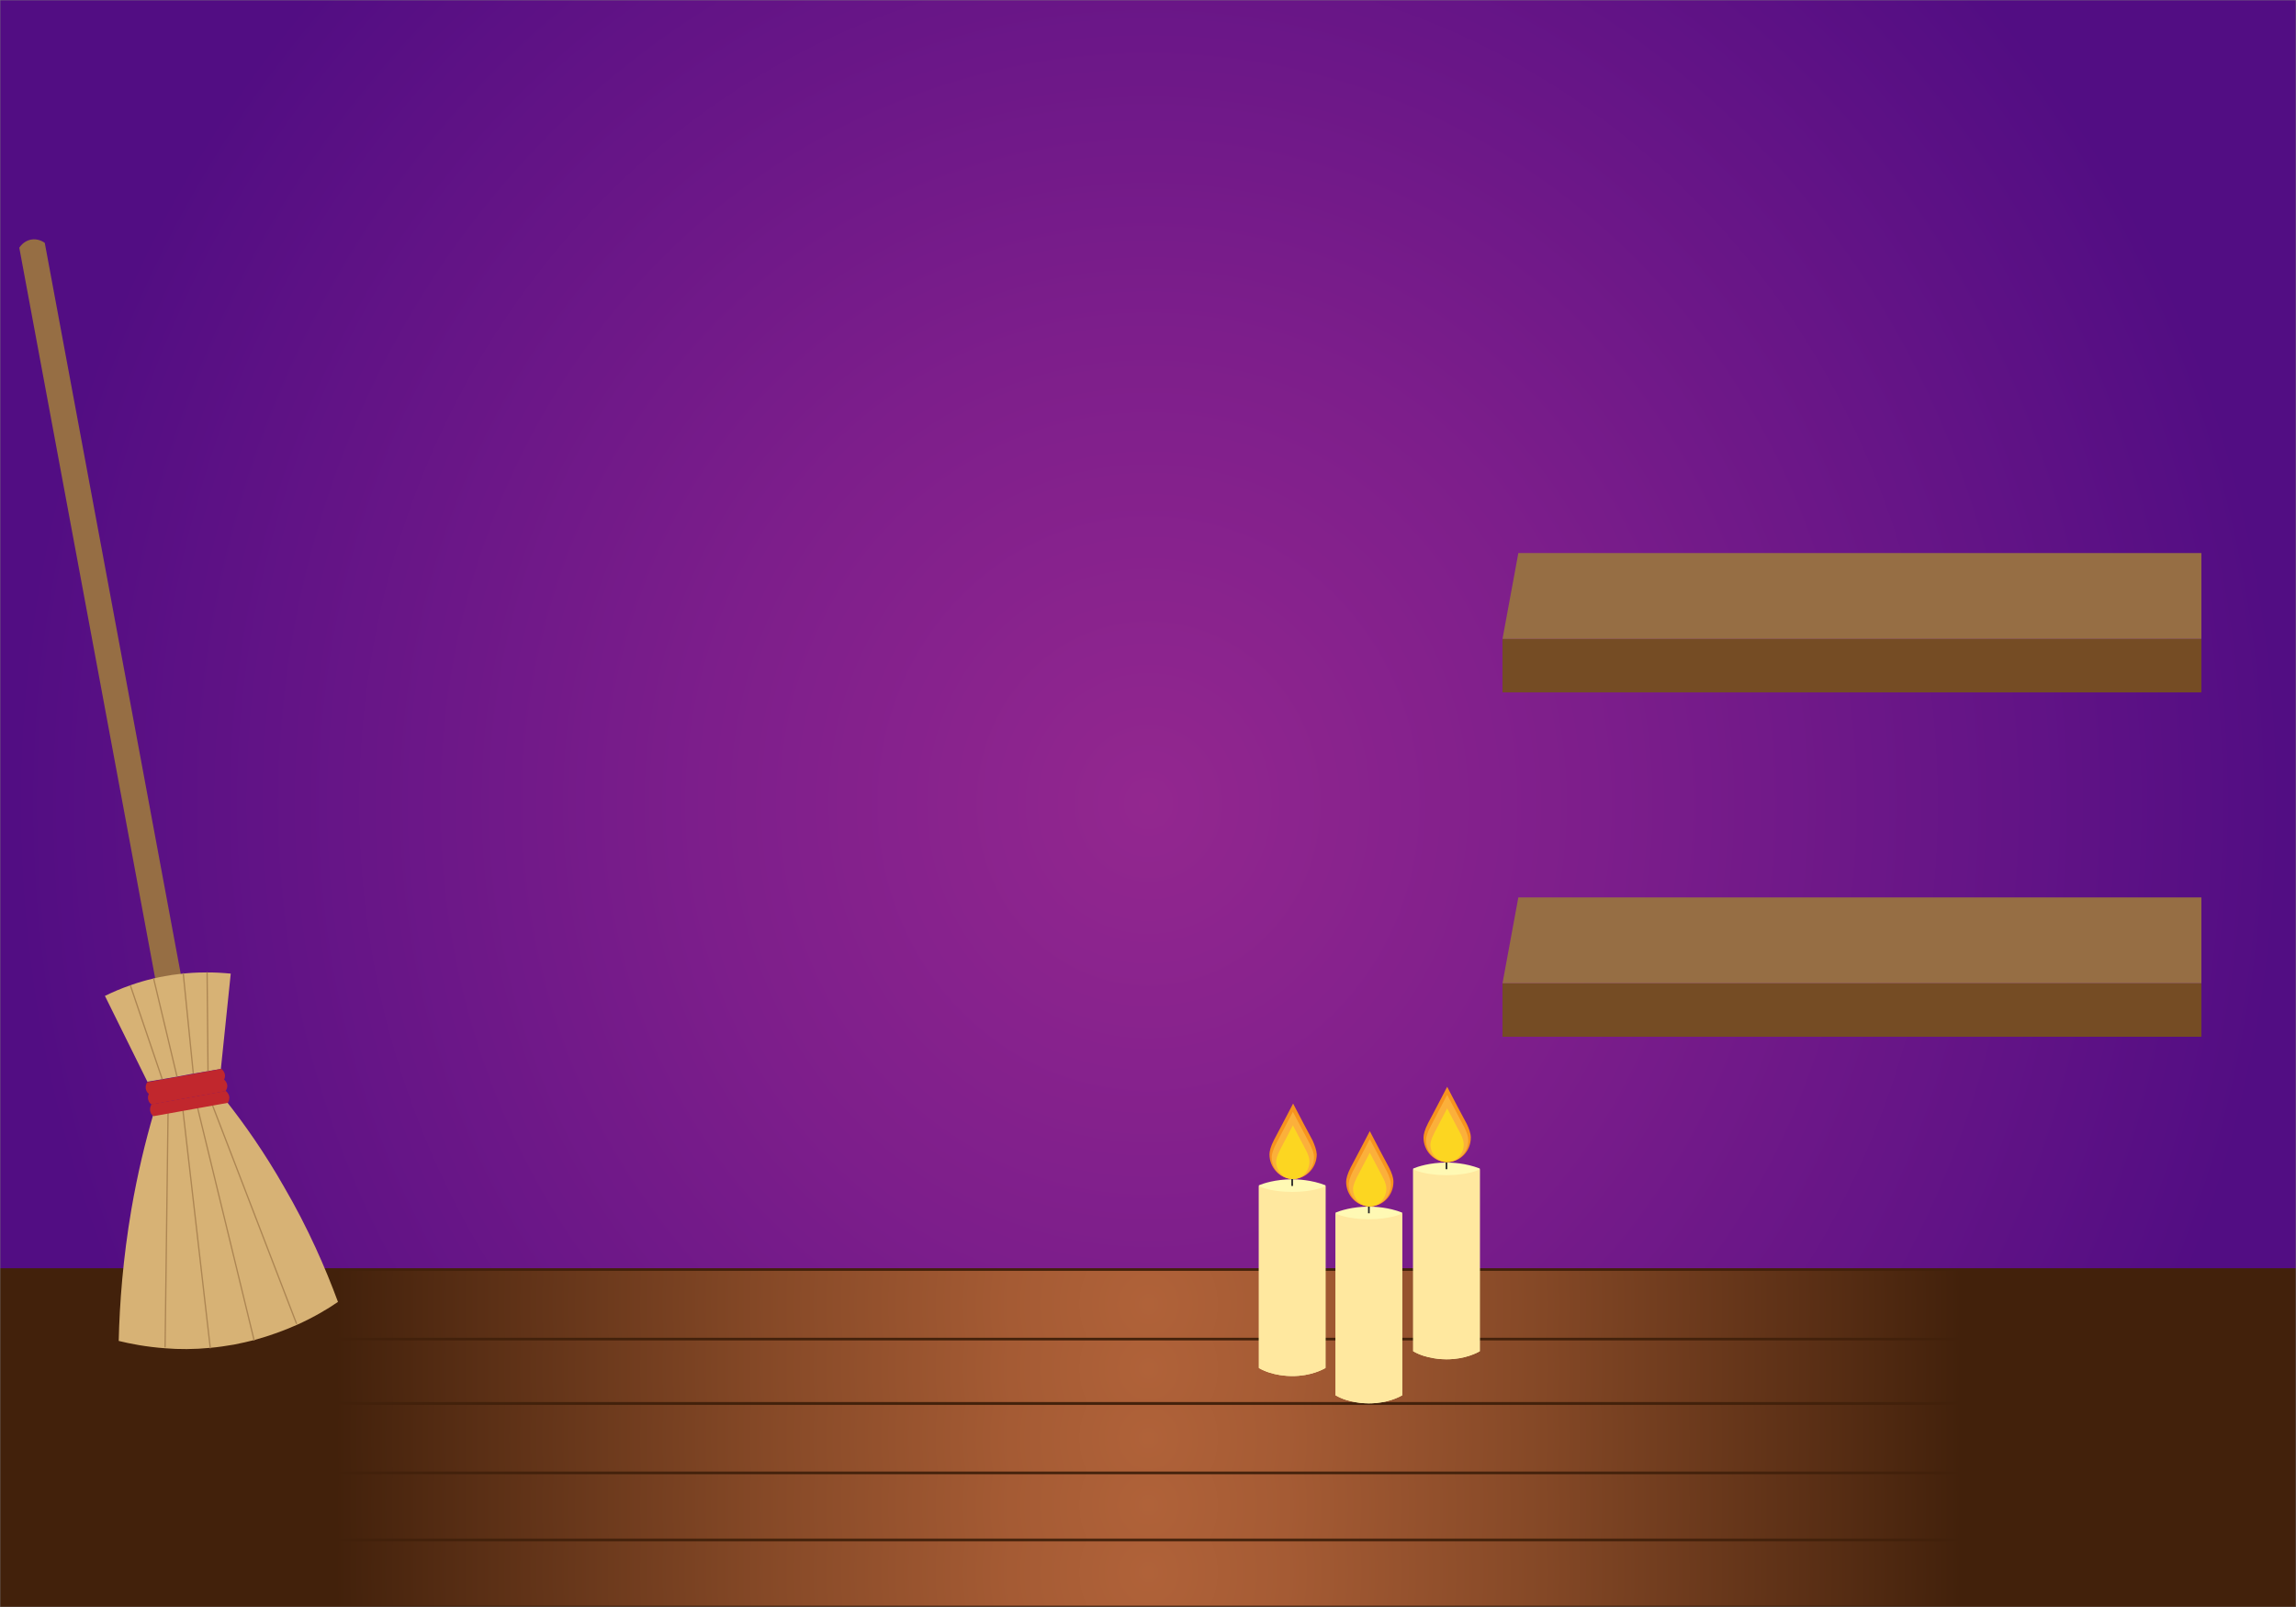 <svg width="1000" height="700" viewBox="0 0 1000 700" fill="none" xmlns="http://www.w3.org/2000/svg">
<rect x="0" y="0" width="1000" height="700" fill="#808080" stroke="none"/>
<g clip-path="url(#clip0_10_419)">
<mask id="mask0_10_419" style="mask-type:luminance" maskUnits="userSpaceOnUse" x="0" y="0" width="1000" height="700">
<path d="M1000 0H0V700H1000V0Z" fill="white"/>
</mask>
<g mask="url(#mask0_10_419)">
<path d="M1000 0H0V700H1000V0Z" fill="white"/>
<path d="M0 0V485.1V700H1000.5V0H0Z" fill="url(#paint0_radial_10_419)"/>
<path d="M1000 669.7H0.5V700H1000V669.7Z" fill="url(#paint1_radial_10_419)" stroke="#42210B" stroke-width="1.139" stroke-miterlimit="10"/>
<path d="M1000 640.5H0.5V670.8H1000V640.5Z" fill="url(#paint2_radial_10_419)" stroke="#42210B" stroke-width="1.139" stroke-miterlimit="10"/>
<path d="M1000 611.3H0.5V641.6H1000V611.3Z" fill="url(#paint3_radial_10_419)" stroke="#42210B" stroke-width="1.139" stroke-miterlimit="10"/>
<path d="M1000 581H0.5V611.3H1000V581Z" fill="url(#paint4_radial_10_419)" stroke="#42210B" stroke-width="1.139" stroke-miterlimit="10"/>
<path d="M1000 553H0.5V583.3H1000V553Z" fill="url(#paint5_radial_10_419)" stroke="#42210B" stroke-width="1.139" stroke-miterlimit="10"/>
<path d="M958.8 278.3H654.4V301.6H958.8V278.3Z" fill="#754C24"/>
<path d="M958.8 278.3H654.4L661.3 240.9H958.8V278.3Z" fill="#966E44"/>
<path d="M958.8 428.3H654.4V451.6H958.8V428.3Z" fill="#754C24"/>
<path d="M958.8 428.3H654.4L661.3 390.9H958.8V428.3Z" fill="#966E44"/>
<path d="M74.4 462.8L8.4 107.9C8.7 107.5 10.2 105.1 13.3 104.4C16.6 103.7 19.1 105.5 19.5 105.8C41.5 224.1 63.5 342.4 85.5 460.7L74.4 462.8Z" fill="#966E44"/>
<path d="M147.2 567.1C143 570 136.9 573.7 129.3 577.1C123.9 579.5 117.7 581.8 110.8 583.7C108 584.4 105 585.1 101.9 585.7C98.4 586.3 95 586.8 91.7 587.1C84.5 587.8 77.9 587.8 72 587.3C63.6 586.7 56.6 585.3 51.7 584.1C52.1 567.3 53.6 548 57.2 526.9C59.9 511.2 63.3 497.3 66.8 485.3C68.9 484.9 71.1 484.5 73.2 484.1C75.3 483.7 77.4 483.3 79.5 483C81.6 482.6 83.8 482.2 85.9 481.9C88 481.5 90.1 481.1 92.3 480.8C94.4 480.4 96.5 480.1 98.6 479.7C106.4 489.6 115.1 501.9 123.6 516.8C134.3 535.1 141.8 552.5 147.2 567.1Z" fill="#D7B275"/>
<path d="M73.2 484.2L71.9 586.9" stroke="#AD8653" stroke-width="0.562" stroke-miterlimit="10"/>
<path d="M79.6 483L91.6 587.3" stroke="#AD8653" stroke-width="0.562" stroke-miterlimit="10"/>
<path d="M85.9 481.9L110.7 583.9" stroke="#AD8653" stroke-width="0.562" stroke-miterlimit="10"/>
<path d="M92.3 480.8L129.2 576.7" stroke="#AD8653" stroke-width="0.562" stroke-miterlimit="10"/>
<path d="M96.2 465.6L89.8 466.7L83.4 467.8L77 469L70.6 470.1L64.2 471.2L45.7 433.8C48.8 432.3 52.6 430.6 57 429.1C60.1 428 63.4 427 67 426.2C68.5 425.8 70.2 425.5 71.8 425.2C73.9 424.8 76 424.5 77.9 424.3C81.9 423.8 85.6 423.6 89.1 423.6C93.4 423.5 97.2 423.8 100.5 424.1C99.1 437.9 97.6 451.8 96.2 465.6Z" fill="#D7B275"/>
<path d="M56.8 429.3L70.7 470.2" stroke="#AD8653" stroke-width="0.562" stroke-miterlimit="10"/>
<path d="M77.1 469L66.9 426.2" stroke="#AD8653" stroke-width="0.562" stroke-miterlimit="10"/>
<path d="M79.8 423.9L84.2 467.7" stroke="#AD8653" stroke-width="0.562" stroke-miterlimit="10"/>
<path d="M90.2 423.5L90.6 466.7" stroke="#AD8653" stroke-width="0.562" stroke-miterlimit="10"/>
<path d="M97.3 470.8L65 476.6C64.7 476.4 63.9 475.8 63.6 474.7C63.1 473 64 471.6 64.1 471.4C74.9 469.5 85.6 467.6 96.4 465.6C96.6 465.7 97.9 466.8 98 468.5C98 469.7 97.5 470.5 97.3 470.8Z" fill="#C1272D"/>
<path d="M98.2 475.3L66 481.1C65.7 480.9 64.9 480.3 64.6 479.2C64.1 477.5 65 476.1 65.1 475.9C75.9 474 86.6 472.1 97.4 470.1C97.6 470.2 98.9 471.3 99 473C99 474.2 98.4 475 98.2 475.3Z" fill="#C1272D"/>
<path d="M99.2 480.4L66.9 486.2C66.6 486 65.8 485.4 65.5 484.3C65 482.6 65.9 481.2 66 481C76.8 479.1 87.5 477.2 98.3 475.2C98.5 475.3 99.8 476.4 99.9 478.1C99.9 479.3 99.4 480.1 99.2 480.4Z" fill="#C1272D"/>
<path d="M577.3 595.9C576.2 596.5 571 599.4 562.8 599.4C561.3 599.4 554.2 599.3 548.3 595.9C548.3 569.4 548.3 542.8 548.3 516.3C550.2 515.5 555.5 513.7 562.8 513.7C565.1 513.7 571.2 513.9 577.3 516.3C577.3 542.8 577.3 569.3 577.3 595.9Z" fill="#FFF9B4"/>
<path d="M577.3 595.9C576.2 596.5 571 599.4 562.8 599.4C561.3 599.4 554.2 599.3 548.3 595.9C548.3 569.4 548.3 543.1 548.3 516.6C548.7 517 553.8 519.2 562.8 519.2C571.8 519.2 576.9 517 577.3 516.6C577.3 543.1 577.3 569.4 577.3 595.9Z" fill="#FFE89F"/>
<path d="M562.8 516.6V512.2" stroke="#262626" stroke-width="0.726" stroke-miterlimit="10"/>
<path d="M571.7 496.8L567.8 489.5L563.2 480.7L558.6 489.5L554.9 496.5C553.4 499.4 552.9 501.5 552.9 502.8C552.9 508.7 557.5 513.5 563.2 513.5C568.9 513.5 573.5 508.7 573.5 502.8C573.4 501 572.6 498.8 571.7 496.8Z" fill="#F7931E"/>
<path d="M563.1 513.6C558 513.6 553.9 509.3 553.9 504C553.9 503.3 554.1 501.5 555.8 498.2L563.1 484.3L570.6 498.5C571.7 500.8 572.3 502.6 572.3 504C572.4 509.2 568.2 513.6 563.1 513.6Z" fill="#FBB03B"/>
<path d="M563.1 513.6C559.1 513.6 555.8 510.2 555.8 505.9C555.8 505.6 555.9 504 557.5 500.9L563.1 490.2L568.9 501.2C569.9 503.1 570.3 504.7 570.3 505.8C570.4 510.1 567.2 513.6 563.1 513.6Z" fill="#FCD621"/>
<path d="M610.7 607.8C609.6 608.4 604.4 611.3 596.2 611.3C594.7 611.3 587.6 611.2 581.7 607.8C581.7 581.3 581.7 554.7 581.7 528.2C583.6 527.4 588.9 525.6 596.2 525.6C598.5 525.6 604.6 525.8 610.7 528.2C610.7 554.8 610.7 581.3 610.7 607.8Z" fill="#FFF9B4"/>
<path d="M610.7 607.8C609.6 608.4 604.4 611.3 596.2 611.3C594.7 611.3 587.6 611.2 581.7 607.8C581.7 581.3 581.7 555 581.7 528.5C582.1 528.9 587.2 531.1 596.2 531.1C605.2 531.1 610.3 528.9 610.7 528.5C610.7 555 610.7 581.3 610.7 607.8Z" fill="#FFE89F"/>
<path d="M596.2 528.5V524.2" stroke="#262626" stroke-width="0.726" stroke-miterlimit="10"/>
<path d="M605.1 508.8L601.2 501.5L596.6 492.7L592 501.5L588.3 508.5C586.8 511.4 586.3 513.5 586.3 514.8C586.3 520.7 590.9 525.5 596.6 525.5C602.3 525.5 606.9 520.7 606.9 514.8C606.9 512.9 606.1 510.8 605.1 508.8Z" fill="#F7931E"/>
<path d="M596.6 525.5C591.5 525.5 587.4 521.2 587.4 515.9C587.4 515.2 587.6 513.4 589.3 510.1L596.6 496.2L604.1 510.4C605.2 512.7 605.8 514.5 605.8 515.9C605.8 521.2 601.6 525.5 596.6 525.5Z" fill="#FBB03B"/>
<path d="M596.6 525.5C592.6 525.5 589.3 522.1 589.3 517.8C589.3 517.5 589.4 515.9 591 512.8L596.6 502.1L602.4 513.1C603.4 515 603.8 516.6 603.8 517.7C603.8 522.1 600.6 525.5 596.6 525.5Z" fill="#FCD621"/>
<path d="M644.5 588.6C643.4 589.2 638.2 592.1 630 592.1C628.5 592.1 621.4 592 615.5 588.6C615.5 562.1 615.5 535.5 615.5 509C617.4 508.2 622.7 506.4 630 506.4C632.3 506.4 638.4 506.6 644.5 509C644.5 535.5 644.5 562 644.5 588.6Z" fill="#FFF9B4"/>
<path d="M644.5 588.6C643.4 589.2 638.2 592.1 630 592.1C628.5 592.1 621.4 592 615.5 588.6C615.5 562.1 615.5 535.8 615.5 509.3C615.9 509.7 621 511.9 630 511.9C639 511.9 644.1 509.7 644.5 509.3C644.5 535.8 644.5 562.1 644.5 588.6Z" fill="#FFE89F"/>
<path d="M630 509.3V504.9" stroke="#262626" stroke-width="0.726" stroke-miterlimit="10"/>
<path d="M638.8 489.5L634.9 482.2L630.3 473.4L625.7 482.2L622 489.2C620.5 492.1 620 494.2 620 495.5C620 501.4 624.6 506.2 630.3 506.2C636 506.2 640.6 501.4 640.6 495.5C640.6 493.7 639.8 491.5 638.8 489.5Z" fill="#F7931E"/>
<path d="M630.3 506.2C625.2 506.2 621.1 501.9 621.1 496.6C621.1 495.9 621.3 494.1 623 490.8L630.3 476.9L637.8 491.1C638.9 493.4 639.5 495.2 639.5 496.6C639.5 501.9 635.4 506.2 630.3 506.2Z" fill="#FBB03B"/>
<path d="M630.3 506.2C626.3 506.2 623 502.8 623 498.5C623 498.2 623.1 496.6 624.7 493.5L630.3 482.8L636.1 493.8C637.1 495.7 637.5 497.3 637.5 498.4C637.6 502.8 634.3 506.2 630.3 506.2Z" fill="#FCD621"/>
</g>
</g>
<defs>
<radialGradient id="paint0_radial_10_419" cx="0" cy="0" r="1" gradientUnits="userSpaceOnUse" gradientTransform="translate(500.25 350) scale(498.393 523.097)">
<stop stop-color="#93278F"/>
<stop offset="0.39" stop-color="#7D1E8B"/>
<stop offset="1" stop-color="#520D83"/>
</radialGradient>
<radialGradient id="paint1_radial_10_419" cx="0" cy="0" r="1" gradientUnits="userSpaceOnUse" gradientTransform="translate(500.25 684.85) scale(353.524 370.981)">
<stop stop-color="#B06239"/>
<stop offset="0.17" stop-color="#A55B34"/>
<stop offset="0.47" stop-color="#864927"/>
<stop offset="0.86" stop-color="#552C13"/>
<stop offset="1" stop-color="#42210B"/>
</radialGradient>
<radialGradient id="paint2_radial_10_419" cx="0" cy="0" r="1" gradientUnits="userSpaceOnUse" gradientTransform="translate(500.25 655.65) scale(353.524 370.981)">
<stop stop-color="#B06239"/>
<stop offset="0.17" stop-color="#A55B34"/>
<stop offset="0.47" stop-color="#864927"/>
<stop offset="0.86" stop-color="#552C13"/>
<stop offset="1" stop-color="#42210B"/>
</radialGradient>
<radialGradient id="paint3_radial_10_419" cx="0" cy="0" r="1" gradientUnits="userSpaceOnUse" gradientTransform="translate(500.25 626.497) scale(353.523 370.98)">
<stop stop-color="#B06239"/>
<stop offset="0.17" stop-color="#A55B34"/>
<stop offset="0.47" stop-color="#864927"/>
<stop offset="0.86" stop-color="#552C13"/>
<stop offset="1" stop-color="#42210B"/>
</radialGradient>
<radialGradient id="paint4_radial_10_419" cx="0" cy="0" r="1" gradientUnits="userSpaceOnUse" gradientTransform="translate(500.25 596.15) scale(353.524 370.981)">
<stop stop-color="#B06239"/>
<stop offset="0.17" stop-color="#A55B34"/>
<stop offset="0.47" stop-color="#864927"/>
<stop offset="0.86" stop-color="#552C13"/>
<stop offset="1" stop-color="#42210B"/>
</radialGradient>
<radialGradient id="paint5_radial_10_419" cx="0" cy="0" r="1" gradientUnits="userSpaceOnUse" gradientTransform="translate(500.25 568.15) scale(353.524 370.981)">
<stop stop-color="#B06239"/>
<stop offset="0.17" stop-color="#A55B34"/>
<stop offset="0.47" stop-color="#864927"/>
<stop offset="0.86" stop-color="#552C13"/>
<stop offset="1" stop-color="#42210B"/>
</radialGradient>
<clipPath id="clip0_10_419">
<rect width="1000" height="700" fill="white"/>
</clipPath>
</defs>
</svg>
